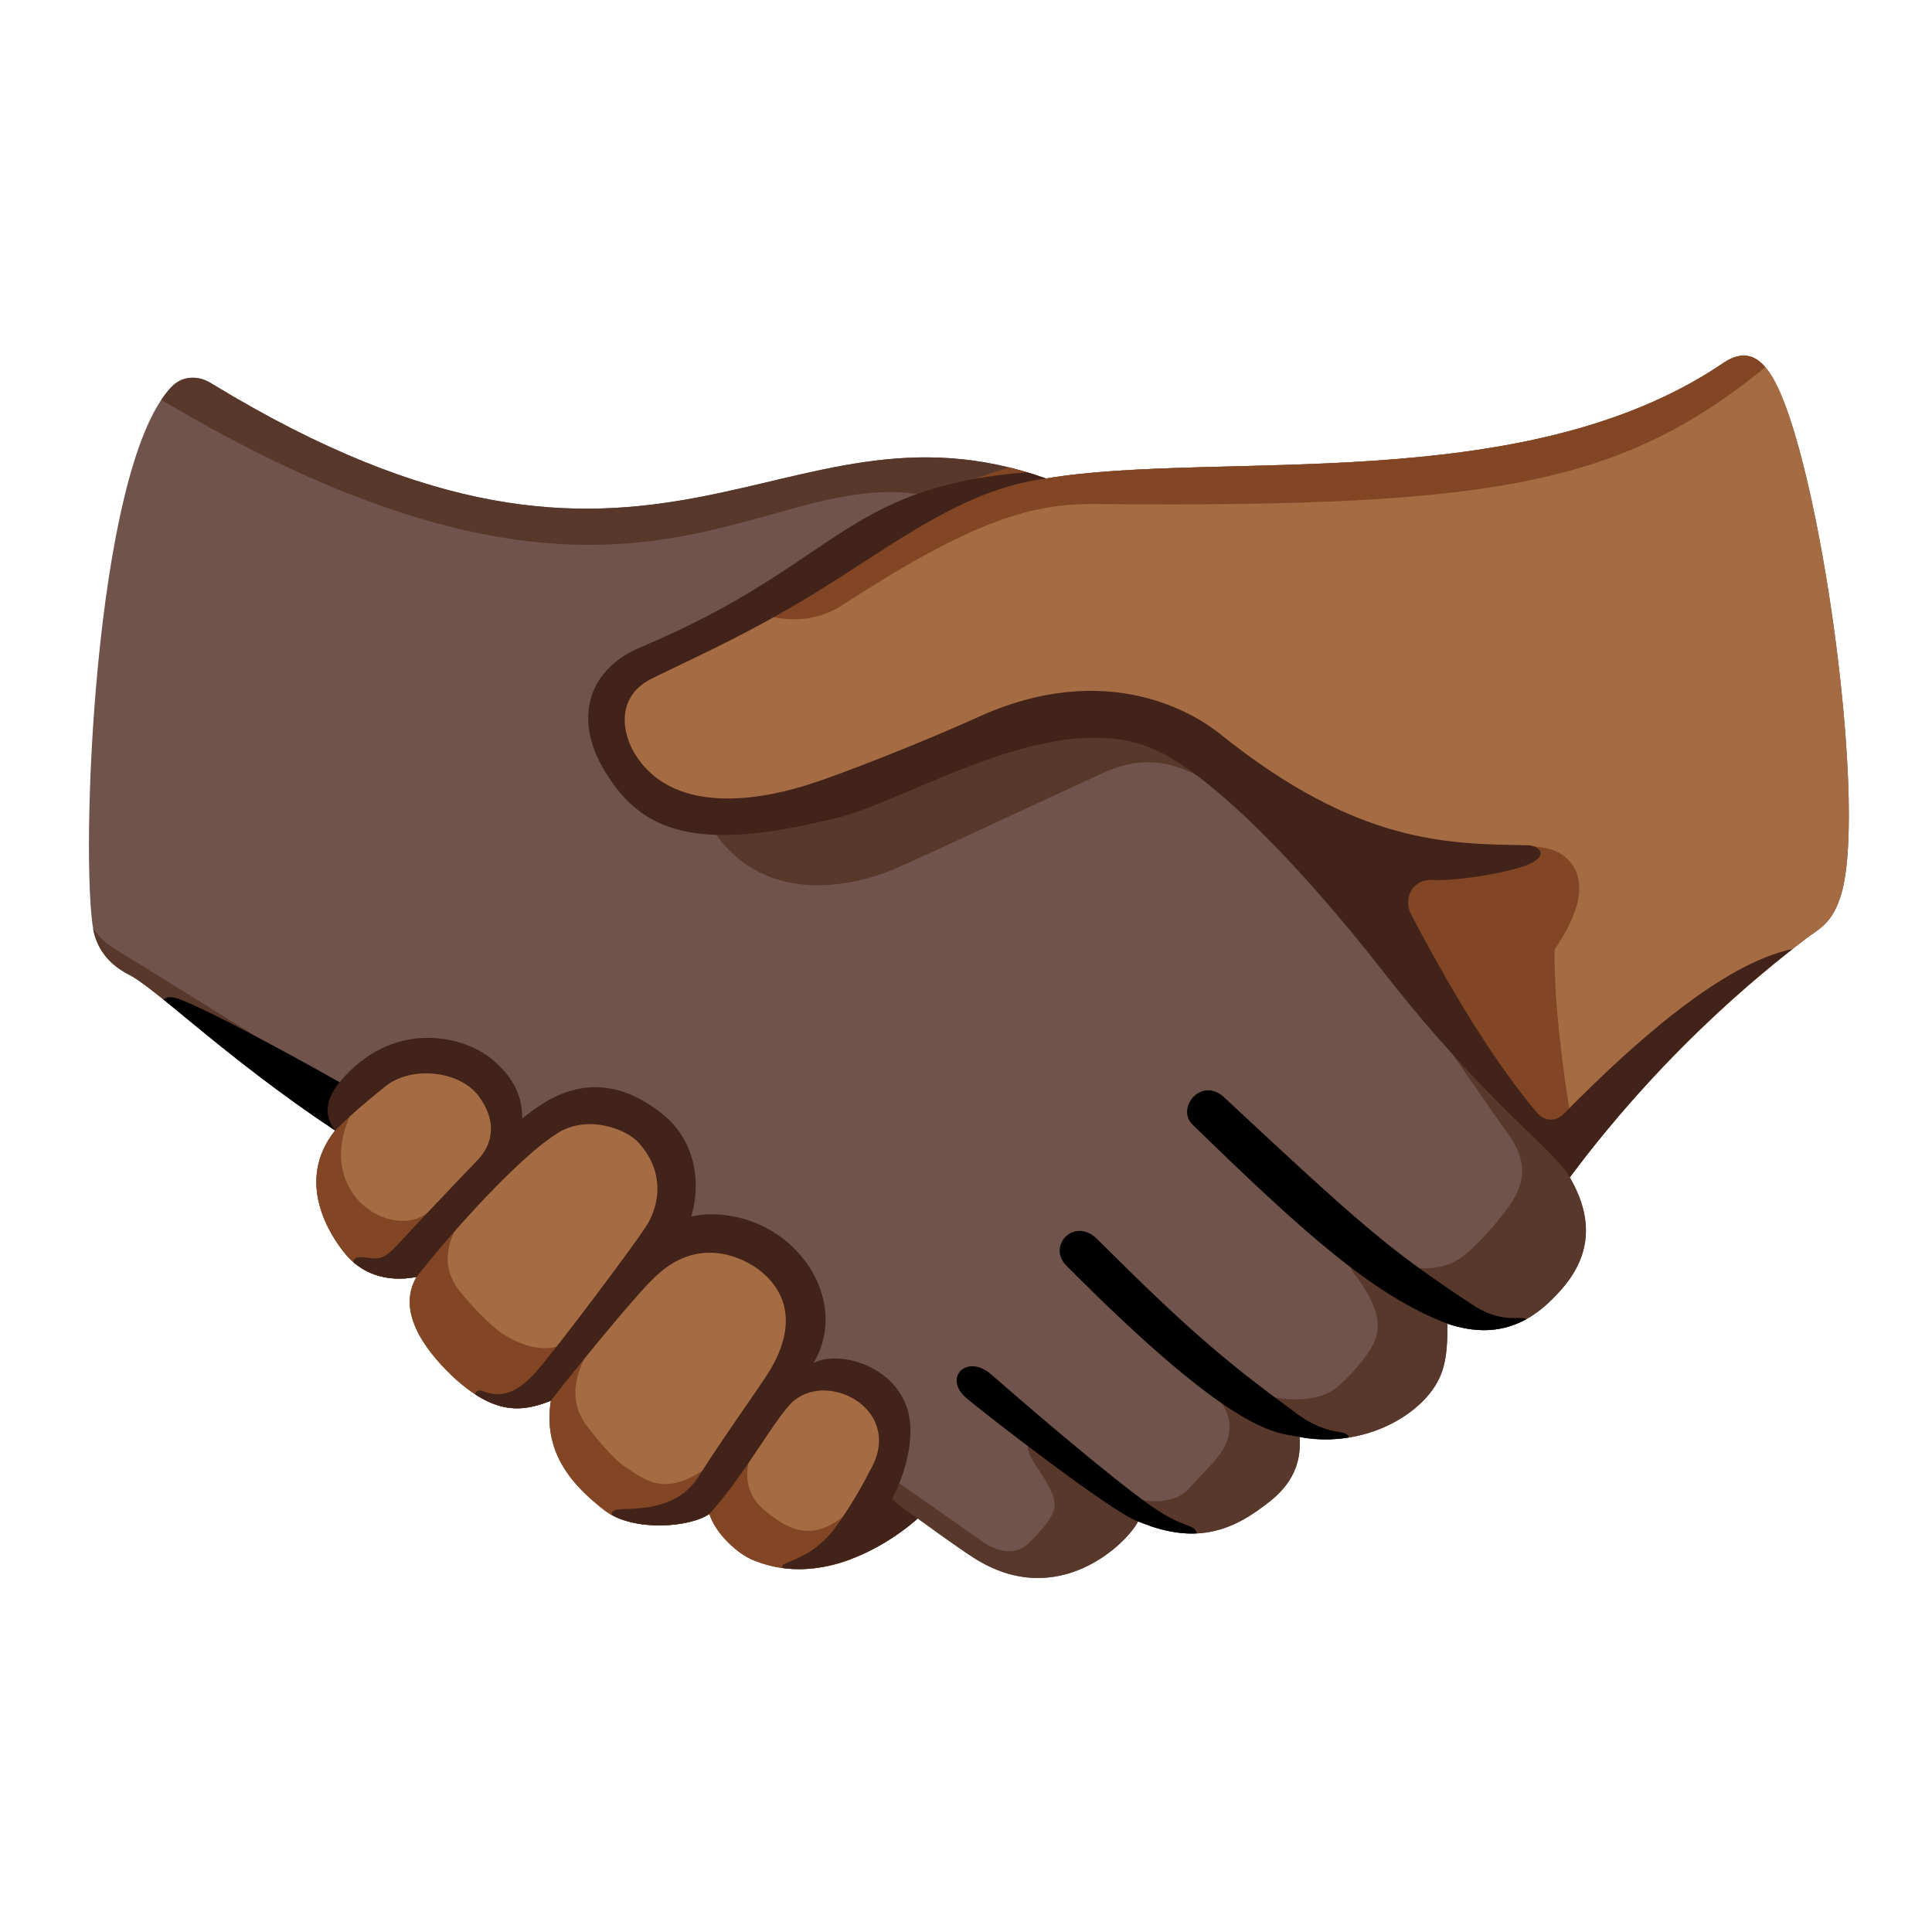 <svg xmlns="http://www.w3.org/2000/svg" width="1em" height="1em" viewBox="0 0 128 128"><path fill="#70534A" d="M69.3 31.7c11.4-1.9 31.6 1.3 44.8-7.6c1.7-1.2 2.6-.1 3 .4c3.2 4.1 6.7 28.5 4.9 34.7c-.5 1.7-1.2 2.2-2.1 2.8c-2.1 1.6-9 6.8-15.9 16c1.8 3.1 1.2 5.6-.8 7.7c-2 2.2-4.3 3-7.3 2c0 2.4-.2 3.7-1.7 5.2c-2.3 2.2-5.6 2.8-8.1 2.3c.2 2.5-1.3 3.8-2.4 4.6c-2.5 1.9-4.9 2.4-8.3 1c-.7 1.4-5.3 6-10.9 2.4c-1.1-.7-3.7-2.6-3.7-2.6s-5.3 5-10.8 2.8c-1.1-.4-2.6-1.8-3-3.1c-1.3.9-5 1.2-6.9-.2c-1.8-1.4-4.2-3.6-3.6-7.3c-2 .8-3.8.9-6.5-1.6c-2-1.9-3.7-4.4-2.4-6.6c-2.1.4-3.7-.3-4.7-1.5s-3.4-4.8-.7-8.2c-7.5-5-11.9-9.5-13.8-10.4c-1.1-.6-1.9-1.5-2.2-2.8c-.9-4.7 0-30.5 5.1-36c.9-1 2.1-.7 2.7-.3c29.7 18.1 37.5 0 55.3 6.3"/><path fill="#A56C43" d="M51 93c2.6-3 3.4-6.7.9-9.2c-3.5-3.4-6.3-2.1-8.9-.8c2.6-2.9 2.2-6.4-.1-8.4C39.5 71.7 36 74 33 77c.6-2 1.7-2.7-.9-5.7c-2.4-2.7-8.4-.3-9.9 3.6c-2.7 3.4-.3 7 .7 8.2s2.6 1.9 4.7 1.5c-1.3 2.2.4 4.7 2.4 6.6c2.7 2.5 4.5 2.4 6.5 1.6c-.6 3.7 1.8 5.9 3.6 7.3c1.9 1.4 5.6 1.1 6.9.2c.4 1.3 1.9 2.7 3 3.1c2.3.9 4.6.6 6.4-.1c2.9-3.7 4.2-9.2 1.1-11.6C55.2 90 53 91 51 93m66.1-68.5c-.4-.5-1.3-1.6-3-.4c-13.2 8.9-33.4 5.7-44.8 7.6c-2.4 0-3.7.1-6.6 1.2c-4.4 1.7-11.7 7.8-19.5 10.8c-3.6 1.4-4.5 6.8-.1 9.1c9.3 5 19.5-4.6 29-5.2C80.4 47 87.2 57 92 63c2.9 3.7 7.7 10 12 15c6.4-8.7 13.9-14.5 15.9-16c.9-.6 1.6-1.1 2.1-2.8c1.8-6.2-1.7-30.6-4.9-34.7"/><defs><path id="IconifyId195ac99e25a590abd51474" d="M69.3 31.7c11.4-1.9 31.6 1.3 44.8-7.6c1.7-1.2 2.6-.1 3 .4c3.2 4.1 6.7 28.5 4.9 34.7c-.5 1.7-1.2 2.2-2.1 2.8c-2.1 1.6-9 6.8-15.9 16c1.8 3.1 1.2 5.6-.8 7.7c-2 2.2-4.3 3-7.3 2c0 2.4-.2 3.7-1.7 5.2c-2.3 2.2-5.6 2.8-8.1 2.3c.2 2.5-1.3 3.8-2.4 4.6c-2.5 1.9-4.9 2.4-8.3 1c-.7 1.4-5.3 6-10.9 2.4c-1.1-.7-3.7-2.6-3.7-2.6s-5.3 5-10.8 2.8c-1.1-.4-2.6-1.8-3-3.1c-1.3.9-5 1.2-6.9-.2c-1.8-1.4-4.2-3.6-3.6-7.3c-2 .8-3.8.9-6.5-1.6c-2-1.9-3.7-4.4-2.4-6.6c-2.1.4-3.7-.3-4.7-1.5s-3.4-4.8-.7-8.2c-7.5-5-11.9-9.5-13.8-10.4c-1.1-.6-1.9-1.5-2.2-2.8c-.9-4.7 0-30.5 5.1-36c.9-1 2.1-.7 2.7-.3c29.7 18.1 37.5 0 55.3 6.3"/></defs><clipPath id="IconifyId195ac99e25a590abd51475"><use href="#IconifyId195ac99e25a590abd51474"/></clipPath><g fill="#58382B" clip-path="url(#IconifyId195ac99e25a590abd51475)"><path d="M22.5 72.1s-14-8.7-15-9.3s-1.6-1.6-2.3-3s-.8 1.4-.8 1.4l12.2 17.5c2.2-1.9 4.4-3.8 6.6-5.9c-.2-.5-.7-.7-.7-.7m82.6 5.4c-4.7-1.9-5.9-8.2-10.5-10c1.9 2.7 4.7 6.8 5.3 7.6c1.6 2.2.8 3.6.3 4.5c-.6.9-1.9 2.5-3.1 3.5c-1.8 1.5-4.2.9-5.3.2s-3.3-.4-2 1.2c2.3 3 1.3 4.3 1 4.9c-.5.8-1.5 1.9-2.2 2.5c-1.4 1.2-4.4.9-5.5.2s-3.6-.9-2.5.4c1.7 2 .4 3.6.1 4s-1 1.1-2 2.2c-.8.9-2.9 1-4.1.3c-.7-.4-4.2-3.3-5-3.8s-2.4-.1-.9 2c1.5 2.2 1.3 2.7.8 3.5c-.2.3-.6.8-1.3 1.5c-1.4 1.4-3.3-.2-3.3-.2l-5.7-4s-.3.2-1.1.7c.3 2.7 1.3 5.4 1.7 8l2.3.3l22.4-4.3l23.8-18.2zM80.8 52.2c-1.9-1.1-4.2-2.6-7.7-1s-11.6 5.4-13.9 6.4c-2.4 1-8.4 2.6-11.9-2.5c4.6-1.3 19.8-7 19.8-7l6.8-.9l5.3 1.9s1.8 1.4 2.4 2c.7.6-.8 1.1-.8 1.1M78 20.5c-30.6.2-68.9.4-68.9.4l.6 5c31.8 19.3 40.3 4.9 51.5 6.9c3.2-.5 8.8-1.6 10.7-1.8c6.5-3.4 5.7-1.2 6.1-10.5"/></g><defs><use href="#IconifyId195ac99e25a590abd51474" id="IconifyId195ac99e25a590abd51476"/></defs><clipPath id="IconifyId195ac99e25a590abd51477"><use href="#IconifyId195ac99e25a590abd51476"/></clipPath><g clip-path="url(#IconifyId195ac99e25a590abd51477)"><path d="M22.5 71.7c-.7-.4-8-4.5-10.6-5.5c-1.1-.4-1.3.2-1.1.6l4.5 5.1s5.2 4.7 6.9 3c.8-.8 1.5-2.4.3-3.2m73.4 16c-5-1.9-9.7-6.2-16.9-13.2c-1.1-1.1.6-3.2 2.1-1.8C90 81 92 82.8 97.5 86.4c2.5 1.7 3.8.3 3.8 1.4c0 .7-.7 1.3-2 1.4s-3.4-1.5-3.4-1.5m-9.8 7.5c-1.5-.3-4.1.1-15.5-11.4c-1.2-1.3.6-3.2 2.1-1.7c5.9 5.9 8.5 8.1 13 11.4c2.6 2 3.7.9 3.7 2c0 .8-3.3-.3-3.3-.3m-10.7 5.6c-1.6-.5-10.5-7.4-11.4-8.2c-1.5-1.3 0-2.9 1.6-1.6c5.5 4.8 9.6 8.1 11 9c2.1 1.4 2.7.9 2.7 1.8s-2.3-.5-3.9-1"/></g><defs><use href="#IconifyId195ac99e25a590abd51474" id="IconifyId195ac99e25a590abd51478"/></defs><clipPath id="IconifyId195ac99e25a590abd51479"><use href="#IconifyId195ac99e25a590abd51478"/></clipPath><g fill="#824624" clip-path="url(#IconifyId195ac99e25a590abd51479)"><path d="M115.1 20.4s-16.8 0-37.1.1c-.4 9.3-11.2 9.6-17.8 13c-2.9 2.1-10.4 6.9-10.4 6.9s3 1.6 6-.3c9.5-6.2 13.2-6.8 17.4-6.7c26.2.2 34.5-1.3 44.4-9.6c1.6-1.3-2.6-3.3-2.5-3.4m-57 78.2q-.75.45-1.8 1.5c-2.3 2.1-3.9 1.4-5.6 0s-1.2-3.1-.8-4.3s-.4-.5-2.9 1.3c-2.9 2.2-4.3.9-5.4.2c-.6-.3-1.7-1.5-2.7-2.8c-1.6-2.1-.3-4.3.1-5s.1-1.4-1.1-.7c-2 1.2-3.9 0-4.7-.5c-.7-.5-1.9-1.7-2.7-2.7c-1.6-2-.5-3.7-.1-4.7s-.5-1.6-2.3-.4c-2.4 1.5-7.2-1.5-4.9-6.6c.2-.5-.4-.9-1 1c-2.2 2.1-3.4 1.9-5.6 3.8l.8 1.1l11 13.6l17.4 11.4l14 1.9c-.4-2.7-1.4-5.4-1.7-8.1m47-21.1l-.7-1.5s-1.5-7.9-1.4-13.1c2.4-3.5 1.9-5.6.1-6.5c-1.8-.8-5.3.1-8.6-.5L89.9 58l3 7s.7 1 1.7 2.4c4.6 1.8 5.8 8.2 10.5 10.1"/></g><defs><use href="#IconifyId195ac99e25a590abd51474" id="IconifyId195ac99e25a590abd51480"/></defs><clipPath id="IconifyId195ac99e25a590abd51481"><use href="#IconifyId195ac99e25a590abd51480"/></clipPath><g fill="#422319" clip-path="url(#IconifyId195ac99e25a590abd51481)"><path d="M120.6 62.6c-1.8.3-5.8-.2-17 11.2c-.5.5-1.2.5-1.7 0c-2.3-2.7-5.1-6.9-8.4-13.2c-.5-.9-.1-2.4 1.5-2.3s5.7-.6 6.6-1.2c1-.6.2-1.1-.4-1.1c-5.2-.1-11.2 0-20.4-7.4c-1.5-1.2-7.4-5.1-16.2-1c-4 1.8-9.2 3.8-10.8 4.3c-2.7.9-9 2.4-11.7-1.9c-.9-1.4-1.3-3.8 1-5c2.4-1.2 5.4-2.5 9.2-4.7c6.1-3.5 10.9-7.8 17-8.6c.6-1 .6-.6.1-.5c-13.6.7-13.4 6-27 11.7c-3.3 1.4-4.4 4.5-2.5 7.9c2.5 4.4 6.2 5.7 15.5 3.4c5-1.2 14.7-7.7 21.4-4.4c3.1 1.5 8.4 6.3 15.1 14.9c6.6 8.4 11 11.4 12.1 13.3c2.7.6 9-5.2 9-5.2zm-98.1 9.1c3.5-4.2 8.1-3.1 10-1.6c1.6 1.3 2.1 2.6 2.1 4c1.3-1 4.8-4 9.4-.2c1.7 1.4 2.6 3.9 1.8 6.7c1.6-.4 4.5-.1 6.7 2s2.9 5.2 1.4 7.7c1.9-1 6.8.5 6.4 5c-.1 1.4-.6 2.9-1.2 4c.6.6 1.7 1.3 1.7 1.3l.2 2.9s-7.1.9-7.8 1.1c-.8.2-1.8-.8-1.2-1c.6-.3 1.9-.6 3.2-2.2c1.2-1.6 2.1-3.3 2.4-3.9c2.4-4-2.6-6.7-5-4.7c-1.1.9-3.3 5-5.6 7.5c-3.2 3.7-5.8.8-6 .6c-.3-.2-.9-.8 0-.9s3.8.2 5.3-2.2s4.1-6 4.7-7s2.3-4.1-.5-6.5c-.8-.7-4-2.7-7.1.3c-1.3 1.2-5.6 6.5-6.9 8.2s-3.8 1.5-4.8.2c-.3-.4-.4-1.1.4-.8s1.9.4 3.4-1.3s6.5-8.4 7.2-9.5c.8-1.1 1.6-3.5-.4-5.7c-.8-.9-3.4-1.9-5.4-.6c-3 1.9-8 7.8-9.3 9.5s-3.7-.1-4-.5s-.3-.9.5-.8c.9.1 1.2.3 2.3-.9s4.8-5.1 5.3-5.6c1-1.1 1.2-2.6 0-4.2c-1.3-1.7-4.5-2-6.2-.6c-1.5 1.2-2.5 2.1-3.3 2.9c-.7-.9-.7-2 .3-3.2"/></g></svg>